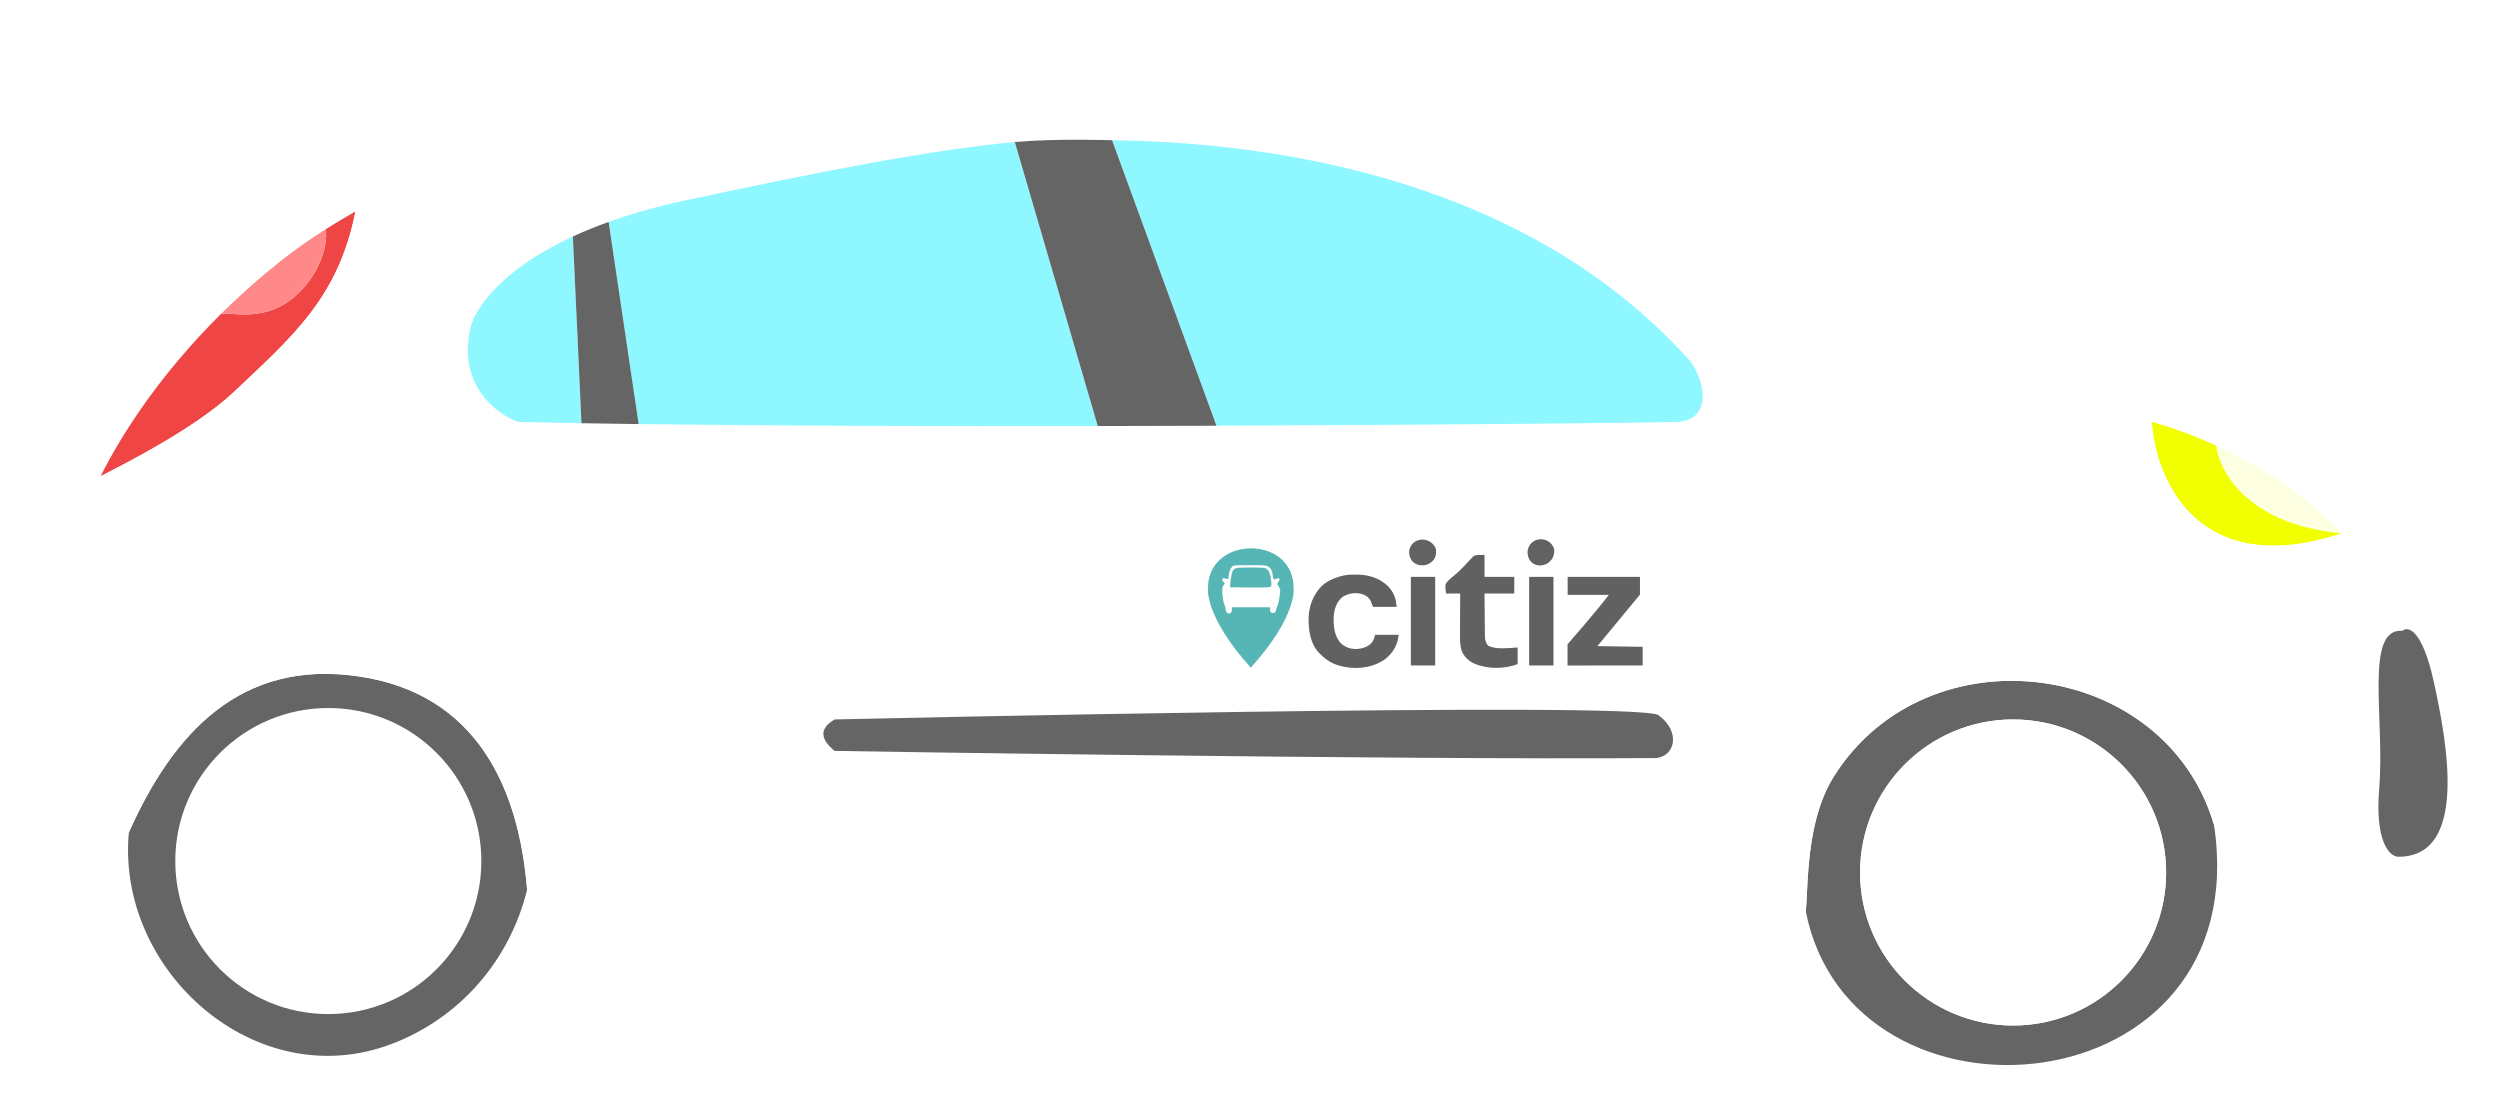 <svg width="874" height="391" viewBox="0 0 874 391" fill="none" xmlns="http://www.w3.org/2000/svg">
<g filter="url(#filter0_d_9_73)">
<path d="M35.139 162.519C41.852 159.019 67.778 146.219 81.778 133.019C102.664 113.327 118.324 99.853 124.278 69.927C120.687 71.951 117.179 74.04 113.778 76.197C114.445 76.971 114.578 89.019 103.778 99.019C92.978 109.019 81.111 104.994 77.278 105.731C56.384 126.429 42.876 147.133 35.139 162.519Z" fill="#E90000" fill-opacity="0.73"/>
<path d="M168.278 297.019C168.278 326.567 144.325 350.519 114.778 350.519C85.231 350.519 61.278 326.567 61.278 297.019C61.278 267.472 85.231 243.519 114.778 243.519C144.325 243.519 168.278 267.472 168.278 297.019Z" fill="white"/>
<path fill-rule="evenodd" clip-rule="evenodd" d="M125.778 232.52C84.164 226.214 60.507 252.335 45.042 287.019C40.59 335.345 89.352 378.936 136.778 361.019C160.787 351.949 178.225 331.733 184.278 307.02C181.358 271.011 166.393 238.673 125.778 232.52ZM114.778 350.519C144.325 350.519 168.278 326.567 168.278 297.019C168.278 267.472 144.325 243.519 114.778 243.519C85.231 243.519 61.278 267.472 61.278 297.019C61.278 326.567 85.231 350.519 114.778 350.519Z" fill="#656565"/>
<path fill-rule="evenodd" clip-rule="evenodd" d="M631.278 314.52C647.278 396.019 788.836 384.12 774.046 284.519C757.115 226.343 673.805 215.438 641.062 267.519C633.019 280.312 632.177 298.203 631.699 308.371C631.574 311.021 631.474 313.146 631.278 314.52ZM703.778 354.519C733.325 354.519 757.278 330.567 757.278 301.019C757.278 271.472 733.325 247.519 703.778 247.519C674.231 247.519 650.278 271.472 650.278 301.019C650.278 330.567 674.231 354.519 703.778 354.519Z" fill="#656565"/>
<path d="M818.778 182.442C805.663 168.547 789.468 158.52 774.778 151.796C775.778 160.818 785.978 179.58 818.778 182.442Z" fill="#FDFFE1"/>
<path d="M752.278 143.496C753.445 163.452 768.378 199.18 818.778 182.442C785.978 179.58 775.778 160.818 774.778 151.796C766.534 148.022 758.764 145.289 752.278 143.496Z" fill="#F2FF00"/>
<path d="M97.778 87.519C90.272 93.498 83.452 99.614 77.278 105.731C81.111 104.994 92.978 109.019 103.778 99.019C114.578 89.019 114.445 76.971 113.778 76.197C108.117 79.786 102.749 83.56 97.778 87.519Z" fill="#FF8989"/>
<path fill-rule="evenodd" clip-rule="evenodd" d="M778.778 317.52C780.111 322.52 787.378 330.72 805.778 323.52C821.062 317.539 831.727 307.609 838.48 295.519C835.579 295.519 830.178 290.719 831.778 271.519C833.778 247.519 826.487 215.519 839.883 216.519C834.868 203.668 827.647 191.838 818.778 182.442C768.378 199.18 753.445 163.452 752.278 143.496C750.127 142.902 748.117 142.411 746.278 142.02C718.111 136.686 660.541 123.492 652.278 120.52C630.319 112.621 617.096 99.93 602.592 86.012C571.192 55.879 533.796 19.992 388.778 14.52C312.432 11.639 267.278 21.52 254.278 25.02C226.814 29.826 169.049 44.702 124.278 69.927C118.324 99.853 102.664 113.327 81.778 133.019C67.778 146.219 41.852 159.019 35.139 162.519C31.395 169.966 29.002 176.168 27.778 180.52C14.278 213.019 16.755 257.963 23.278 285.019C27.123 300.969 37.792 303.278 45.042 287.019C60.507 252.335 84.164 226.214 125.778 232.52C166.393 238.673 181.358 271.011 184.278 307.02C199.778 323.519 288.278 326.519 288.278 326.519C288.278 326.519 626.338 349.097 631.278 314.52C631.474 313.146 631.574 311.021 631.699 308.371C632.177 298.203 633.019 280.312 641.062 267.519C673.805 215.438 757.115 226.343 774.046 284.519C776.845 294.138 778.778 305.507 778.778 317.52ZM388.778 45.019C434.778 45.65 528.978 54.219 589.778 121.019C594.611 125.519 600.778 143.019 585.778 143.519C578.252 143.77 508.835 144.525 425.278 144.835C411.748 144.885 397.847 144.924 383.778 144.947C328.814 145.037 271.284 144.888 223.278 144.259C216.404 144.17 209.726 144.07 203.278 143.959C195.597 143.828 188.244 143.682 181.278 143.519C173.945 141.019 160.278 131.119 164.278 111.519C165.581 104.292 174.887 90.41 200.278 78.676C204.076 76.921 208.233 75.214 212.778 73.585C220.589 70.784 229.543 68.213 239.778 66.019C286.865 55.929 325.807 48.328 354.778 45.65C368.876 44.347 388.778 45.019 388.778 45.019ZM291.778 258.519C287.378 254.919 285.778 251.019 291.778 247.519C291.778 247.519 572.778 241.019 579.778 246.019C587.603 251.609 585.778 260.519 578.778 261.019C484.945 261.686 291.778 258.519 291.778 258.519Z" fill="white"/>
<path d="M850.778 234.019C846.778 216.019 841.848 214.853 839.883 216.519C826.487 215.519 833.778 247.519 831.778 271.519C830.178 290.719 835.579 295.519 838.48 295.519C862.682 295.519 855.778 256.519 850.778 234.019Z" fill="#656565"/>
<path d="M291.778 247.519C285.778 251.019 287.378 254.919 291.778 258.519C291.778 258.519 484.945 261.686 578.778 261.019C585.778 260.519 587.603 251.609 579.778 246.019C572.778 241.019 291.778 247.519 291.778 247.519Z" fill="#656565"/>
<path d="M589.778 121.019C528.978 54.219 434.778 45.65 388.778 45.019L425.278 144.835C508.835 144.525 578.252 143.77 585.778 143.519C600.778 143.019 594.611 125.519 589.778 121.019Z" fill="#49F3FF" fill-opacity="0.61"/>
<path d="M239.778 66.019C229.543 68.213 220.589 70.784 212.778 73.585L223.278 144.259C271.284 144.888 328.814 145.037 383.778 144.947L354.778 45.65C325.807 48.328 286.865 55.929 239.778 66.019Z" fill="#49F3FF" fill-opacity="0.61"/>
<path d="M164.278 111.519C160.278 131.119 173.945 141.019 181.278 143.519C188.244 143.682 195.597 143.828 203.278 143.959L200.278 78.676C174.887 90.41 165.581 104.292 164.278 111.519Z" fill="#49F3FF" fill-opacity="0.61"/>
<path d="M388.778 45.019C388.778 45.019 368.876 44.347 354.778 45.65L383.778 144.947C397.847 144.924 411.748 144.885 425.278 144.835L388.778 45.019Z" fill="#656565"/>
<path d="M200.278 78.676L203.278 143.959C209.726 144.07 216.404 144.17 223.278 144.259L212.778 73.585C208.233 75.214 204.076 76.921 200.278 78.676Z" fill="#656565"/>
<path d="M757.278 301.019C757.278 330.567 733.325 354.519 703.778 354.519C674.231 354.519 650.278 330.567 650.278 301.019C650.278 271.472 674.231 247.519 703.778 247.519C733.325 247.519 757.278 271.472 757.278 301.019Z" fill="white"/>
<path d="M437.371 187.696C429.192 187.746 422.309 192.89 422.309 201.573C422.309 201.573 420.88 211.233 437.281 229.42C453.682 211.233 452.253 201.573 452.253 201.573C452.253 192.89 445.55 187.746 437.371 187.696Z" fill="#56B5B5"/>
<path d="M430.717 194.146C430 195.008 429.761 195.591 429.57 197.086L429.402 198.43L428.35 198.252C427.418 198.1 427.298 198.151 427.298 198.582C427.298 198.861 427.514 199.292 427.777 199.545L428.255 200.001L427.777 200.559C427.418 200.965 427.298 201.446 427.298 202.638C427.298 204.488 427.657 206.567 428.135 207.606C428.326 208.037 428.494 208.67 428.494 209.051C428.494 209.431 428.709 209.938 428.972 210.191C429.378 210.572 429.546 210.597 430.048 210.369C430.526 210.141 430.645 209.887 430.645 209.177V208.29H444.033V209.177C444.033 209.912 444.129 210.09 444.679 210.217C445.539 210.47 446.041 210.039 446.209 208.924C446.28 208.417 446.472 207.91 446.591 207.809C446.806 207.682 447.117 206.262 447.547 203.271C447.691 202.359 447.261 200.99 446.711 200.508C446.424 200.255 446.448 200.103 446.878 199.52C447.141 199.139 447.38 198.683 447.38 198.506C447.38 198.075 446.591 198.049 445.898 198.43C445.276 198.785 445.085 198.506 444.894 196.807C444.702 195.363 444.368 194.729 443.388 194.07C442.79 193.639 442.168 193.588 436.957 193.588C431.291 193.588 431.195 193.588 430.717 194.146ZM442.312 194.627C443.555 195.084 444.177 196.529 444.44 199.596C444.535 200.711 444.487 200.939 444.057 201.167C443.722 201.37 441.379 201.421 436.813 201.395L430.048 201.319L430.072 200.686C430.191 198.658 430.645 196.022 430.98 195.489C431.195 195.16 431.721 194.754 432.151 194.627C433.227 194.298 441.403 194.298 442.312 194.627Z" fill="white"/>
<path d="M548.052 197.676C556.395 197.676 564.737 197.676 573.333 197.676V203.872C568.396 209.798 558.448 221.888 558.448 221.888C566.284 222.003 566.284 222.003 574.278 222.121C574.278 224.272 574.278 226.423 574.278 228.64C565.312 228.64 557.246 228.667 548.008 228.667V221.248C548.008 221.248 557.919 209.933 562.464 203.962C557.708 203.962 552.952 203.962 548.052 203.962C548.052 201.887 548.052 199.813 548.052 197.676Z" fill="#626161"/>
<path d="M473.686 196.875C473.967 196.877 474.248 196.879 474.537 196.881C478.556 196.955 482.187 198.049 485.144 200.836C487.333 203.154 487.982 204.967 488.276 208.152C485.547 208.152 482.818 208.152 480.007 208.152C479.695 207.384 479.383 206.616 479.062 205.824C477.083 202.621 471.815 202.827 469.109 204.878C467.193 206.636 466.368 209.149 466.252 211.66C466.153 215.018 466.455 218.282 468.769 220.913C470.575 222.432 472.112 222.933 474.464 222.893C476.4 222.718 478.195 222.142 479.534 220.724C480.187 219.818 480.491 219.036 480.715 217.93C483.444 217.93 486.173 217.93 488.985 217.93C488.58 221.517 487.151 224.009 484.383 226.346C479.264 230.047 472.084 230.365 466.332 228.056C464.468 227.204 463.004 226.131 461.578 224.682C461.442 224.551 461.307 224.42 461.168 224.284C457.998 220.976 457.408 216.163 457.489 211.839C457.654 207.712 459.175 203.752 462.137 200.78C463.867 199.268 465.75 198.324 467.957 197.676C468.138 197.617 468.32 197.559 468.507 197.499C470.249 196.974 471.87 196.859 473.686 196.875Z" fill="#626161"/>
<path d="M518.991 189.993C518.991 192.528 518.991 195.064 518.991 197.676C522.422 197.676 525.852 197.676 529.387 197.676C529.387 199.596 529.387 201.517 529.387 203.496C525.956 203.496 522.526 203.496 518.991 203.496C519.012 206.353 519.012 206.353 519.04 209.209C519.053 210.375 519.065 211.541 519.073 212.707C519.079 213.648 519.089 214.588 519.1 215.528C519.104 215.886 519.107 216.244 519.109 216.602C519.111 217.106 519.117 217.609 519.125 218.112C519.129 218.541 519.129 218.541 519.133 218.978C519.264 220.106 519.535 221.095 520.453 221.844C522.032 222.502 523.486 222.657 525.178 222.63C525.373 222.629 525.567 222.627 525.767 222.626C527.377 222.606 528.965 222.502 530.568 222.354C530.568 224.274 530.568 226.195 530.568 228.174C525.858 229.915 520.396 229.967 515.694 228.135C513.494 227.132 511.888 225.719 510.99 223.472C510.345 221.414 510.395 219.378 510.416 217.251C510.417 216.853 510.418 216.454 510.419 216.056C510.422 215.016 510.429 213.976 510.437 212.937C510.444 211.872 510.447 210.808 510.451 209.743C510.458 207.661 510.471 205.578 510.485 203.496C508.848 203.496 507.211 203.496 505.524 203.496C505.192 200.557 505.192 200.557 505.771 199.59C506.524 198.681 507.438 197.947 508.359 197.21C509.512 196.278 510.553 195.277 511.566 194.199C511.925 193.822 512.285 193.446 512.646 193.07C512.889 192.813 513.13 192.553 513.369 192.291C513.721 191.906 514.082 191.532 514.446 191.158C514.655 190.934 514.864 190.71 515.08 190.48C515.919 189.993 515.919 189.993 518.991 189.993Z" fill="#626161"/>
<path d="M534.585 197.676C537.392 197.676 540.199 197.676 543.09 197.676C543.09 207.894 543.09 218.112 543.09 228.64C540.284 228.64 537.477 228.64 534.585 228.64C534.585 218.422 534.585 208.203 534.585 197.676Z" fill="#616060"/>
<path d="M493.238 197.676C496.045 197.676 498.851 197.676 501.743 197.676C501.743 207.894 501.743 218.112 501.743 228.64C498.936 228.64 496.13 228.64 493.238 228.64C493.238 218.422 493.238 208.203 493.238 197.676Z" fill="#616060"/>
<path d="M543.327 187.898C544.024 194.868 533.795 196.043 534.039 188.614C534.814 183.472 541.706 183.105 543.327 187.898Z" fill="#636262"/>
<path d="M501.98 187.898C503.169 194.927 492.219 195.978 492.651 188.453C493.684 183.438 500.365 183.501 501.98 187.898Z" fill="#636262"/>
</g>
<defs>
<filter id="filter0_d_9_73" x="0.2" y="0.2" width="873.277" height="389.94" filterUnits="userSpaceOnUse" color-interpolation-filters="sRGB">
<feFlood flood-opacity="0" result="BackgroundImageFix"/>
<feColorMatrix in="SourceAlpha" type="matrix" values="0 0 0 0 0 0 0 0 0 0 0 0 0 0 0 0 0 0 127 0" result="hardAlpha"/>
<feOffset dy="4"/>
<feGaussianBlur stdDeviation="8.9"/>
<feComposite in2="hardAlpha" operator="out"/>
<feColorMatrix type="matrix" values="0 0 0 0 0 0 0 0 0 0 0 0 0 0 0 0 0 0 0.38 0"/>
<feBlend mode="normal" in2="BackgroundImageFix" result="effect1_dropShadow_9_73"/>
<feBlend mode="normal" in="SourceGraphic" in2="effect1_dropShadow_9_73" result="shape"/>
</filter>
</defs>
</svg>
